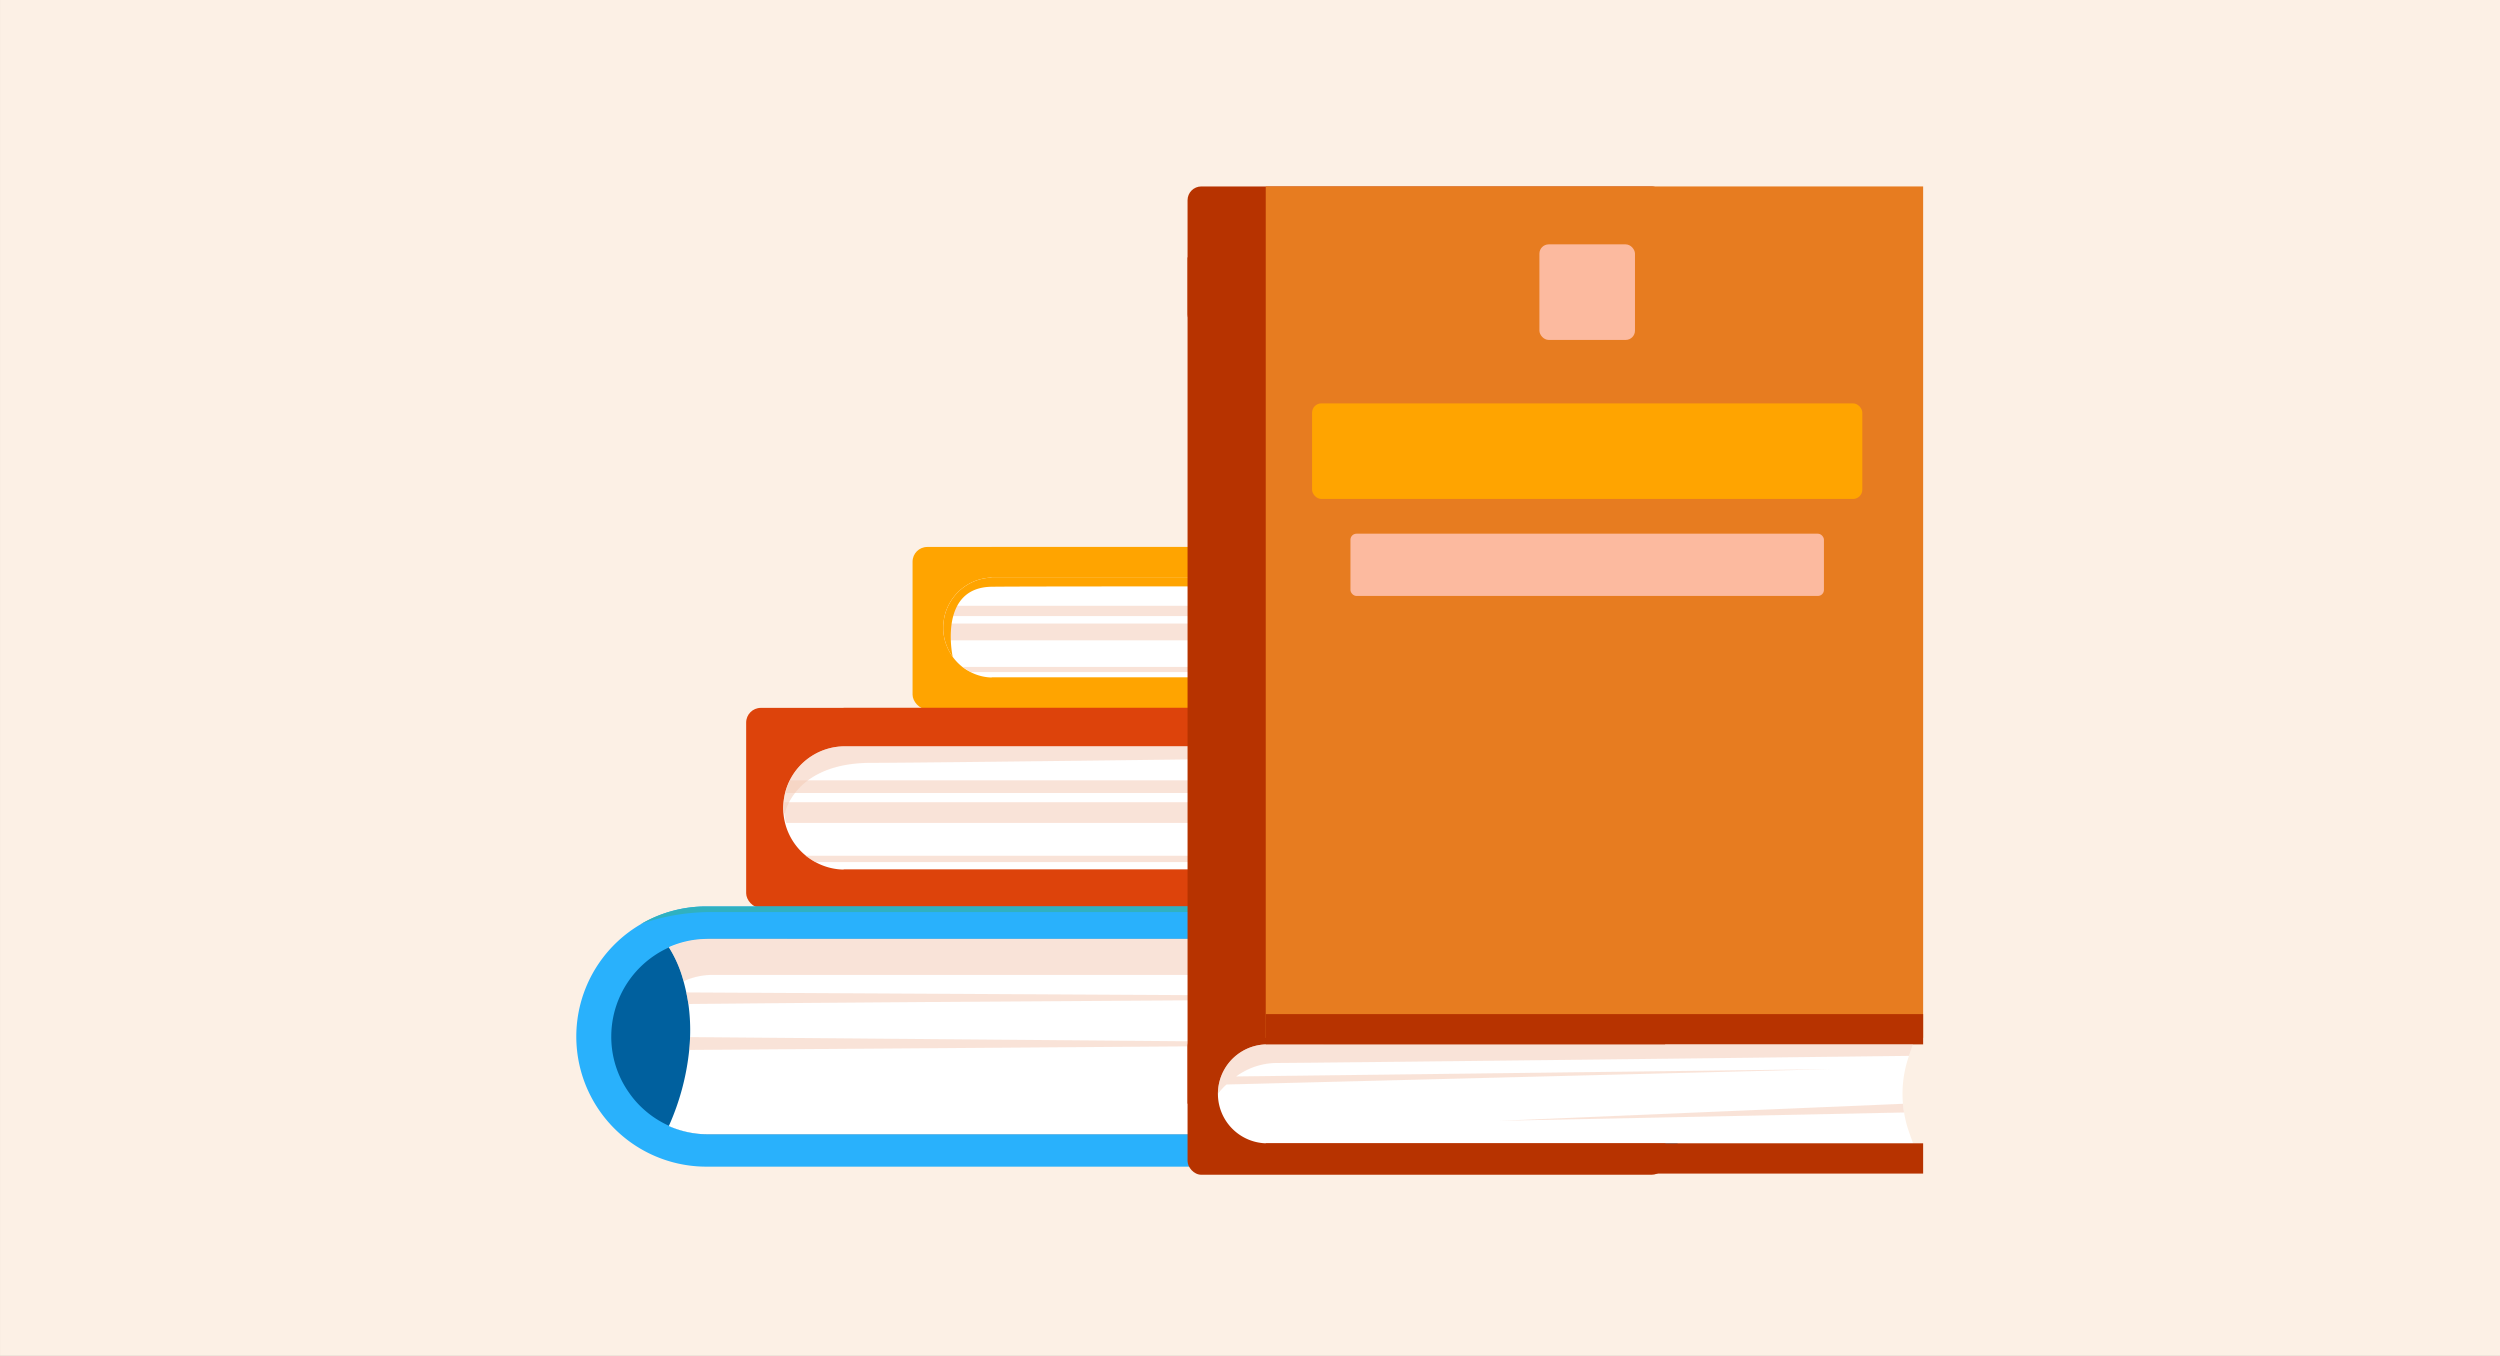 <svg xmlns="http://www.w3.org/2000/svg" width="295" height="160" viewBox="0 0 295 160">
  <rect x="0" y="0" width="295" height="160" fill="#333333" stroke="none"/>
  <g id="Grupo_53965" data-name="Grupo 53965" transform="translate(7584 8817)">
    <g id="Grupo_53953" data-name="Grupo 53953" transform="translate(0)">
      <g id="Grupo_53867" data-name="Grupo 53867" transform="translate(-7759.777 -9315.232)">
        <path id="Rectángulo_5270" data-name="Rectángulo 5270" d="M0,0H295V160H0Z" transform="translate(175.778 498.233)" fill="#fcf0e5"/>
      </g>
    </g>
    <g id="Grupo_53963" data-name="Grupo 53963" transform="translate(-7756.182 -9316.04)">
      <rect id="Rectángulo_5308" data-name="Rectángulo 5308" width="56.99" height="19.16" rx="1.733" transform="translate(279.865 563.582)" fill="#ffa400"/>
      <path id="Trazado_100816" data-name="Trazado 100816" d="M366.158,578.343l.228.647h-77a5.773,5.773,0,0,1-2.684-.647,5.6,5.6,0,0,1-.954-.6,7.062,7.062,0,0,1-.534-.477,6,6,0,0,1-.619-.727v-.007a6.084,6.084,0,0,1-.918-1.929,5.935,5.935,0,0,1-.193-1.509c0-.164.008-.321.022-.477a5.81,5.81,0,0,1,.135-.883,5.7,5.7,0,0,1,.434-1.21,5.884,5.884,0,0,1,5.311-3.332h77l-.378,1.075-.1.292a13.5,13.5,0,0,0-.534,1.965,11.147,11.147,0,0,0-.171,1.21c-.036.292-.05.584-.057.883a12.334,12.334,0,0,0,.071,1.986,13.543,13.543,0,0,0,.691,3.019l.042.121Z" fill="#fff"/>
      <path id="Trazado_100817" data-name="Trazado 100817" d="M365.376,570.524a11.424,11.424,0,0,0-.173,1.209H283.647a5.753,5.753,0,0,1,.432-1.209Z" fill="#f4cab5" opacity="0.52" style="mix-blend-mode: multiply;isolation: isolate"/>
      <path id="Trazado_100818" data-name="Trazado 100818" d="M365.217,574.6H283.683a5.86,5.86,0,0,1-.194-1.511c0-.159.007-.317.021-.475h81.635A12.332,12.332,0,0,0,365.217,574.6Z" fill="#f4cab5" opacity="0.52" style="mix-blend-mode: multiply;isolation: isolate"/>
      <path id="Trazado_100819" data-name="Trazado 100819" d="M285.756,577.741H366.3v.6H286.705Z" fill="#f4cab5" opacity="0.52" style="mix-blend-mode: multiply;isolation: isolate"/>
      <rect id="Rectángulo_5309" data-name="Rectángulo 5309" width="78.404" height="3.611" transform="translate(289.19 563.582)" fill="#ffa400"/>
      <rect id="Rectángulo_5310" data-name="Rectángulo 5310" width="78.404" height="3.611" transform="translate(289.19 578.992)" fill="#ffa400"/>
      <rect id="Rectángulo_5311" data-name="Rectángulo 5311" width="70.225" height="23.609" rx="1.733" transform="translate(260.229 582.569)" fill="#dd430b"/>
      <path id="Trazado_100820" data-name="Trazado 100820" d="M366.471,600.854l.278.8H271.877a7.223,7.223,0,0,1-3.311-.8,6.934,6.934,0,0,1-1.167-.748,6.437,6.437,0,0,1-.669-.583,7.281,7.281,0,0,1-1.887-3.282,7.182,7.182,0,0,1-.214-1.239,6.126,6.126,0,0,1-.028-.62c0-.2.014-.391.028-.59a8.005,8.005,0,0,1,.171-1.09,7.108,7.108,0,0,1,.527-1.488,7.278,7.278,0,0,1,6.55-4.108h94.872l-.292.841-.292.847a16.031,16.031,0,0,0-.655,2.42,13.394,13.394,0,0,0-.214,1.488c-.042.363-.064.726-.071,1.09a15.644,15.644,0,0,0,.086,2.449,16.884,16.884,0,0,0,.854,3.723l.05.142Z" fill="#fff"/>
      <path id="Trazado_100821" data-name="Trazado 100821" d="M365.6,591.123a14.671,14.671,0,0,0-.213,1.489H264.89a7.1,7.1,0,0,1,.532-1.489Z" fill="#f4cab5" opacity="0.52" style="mix-blend-mode: multiply;isolation: isolate"/>
      <path id="Trazado_100822" data-name="Trazado 100822" d="M365.4,596.15H264.935a7.18,7.18,0,0,1-.24-1.862q0-.293.027-.585H365.316A15.062,15.062,0,0,0,365.4,596.15Z" fill="#f4cab5" opacity="0.52" style="mix-blend-mode: multiply;isolation: isolate"/>
      <path id="Trazado_100823" data-name="Trazado 100823" d="M267.192,600.016h99.246v.745H268.363Z" fill="#f4cab5" opacity="0.52" style="mix-blend-mode: multiply;isolation: isolate"/>
      <rect id="Rectángulo_5312" data-name="Rectángulo 5312" width="96.613" height="4.45" transform="translate(271.721 582.569)" fill="#dd430b"/>
      <rect id="Rectángulo_5313" data-name="Rectángulo 5313" width="96.613" height="4.45" transform="translate(271.721 601.651)" fill="#dd430b"/>
      <path id="Trazado_100824" data-name="Trazado 100824" d="M362.642,627.316l-1.09,5.574h8.586v3.816h-114.6a15.352,15.352,0,0,1-7.725-28.619l.007-.007A15.239,15.239,0,0,1,255.539,606h114.6v3.823h-4.079Z" fill="#29b1fc"/>
      <path id="Trazado_100825" data-name="Trazado 100825" d="M370.138,606v.662H256.208a25.236,25.236,0,0,0-7.789,1.2c-.341.121-.548.2-.6.214A15.239,15.239,0,0,1,255.539,606Z" fill="#30b1c0"/>
      <path id="Trazado_100826" data-name="Trazado 100826" d="M364.546,609.824l-.448,4.257-1.965,18.809H255.845a11.494,11.494,0,0,1-8.152-3.374,10.859,10.859,0,0,1-1.274-1.524,11.394,11.394,0,0,1-2.107-6.635,11.534,11.534,0,0,1,11.533-11.533Z" fill="#00609e"/>
      <path id="Trazado_100827" data-name="Trazado 100827" d="M365.966,609.824l-.448,4.257-.278,2.677-1.687,16.132h-107.8a11.529,11.529,0,0,1-4.649-.975c0-.014.008-.021.015-.036a29.172,29.172,0,0,0,2.392-8.949c.057-.519.085-1.025.1-1.516a22.377,22.377,0,0,0-.2-3.9c-.071-.477-.157-.933-.249-1.367-.1-.463-.207-.9-.32-1.31a14.309,14.309,0,0,0-1.723-4l-.022-.029a11.3,11.3,0,0,1,4.158-.968c.192-.007.392-.014.591-.014Z" fill="#fff"/>
      <path id="Trazado_100828" data-name="Trazado 100828" d="M366.059,609.824l-.449,4.257H256.357a8.092,8.092,0,0,0-3.516.755,14.309,14.309,0,0,0-1.723-4,11.585,11.585,0,0,1,4.136-1c.192-.007.392-.014.591-.014Z" fill="#f4cab5" opacity="0.52" style="mix-blend-mode: multiply;isolation: isolate"/>
      <path id="Trazado_100829" data-name="Trazado 100829" d="M365.24,616.758s-87.076.484-111.83.755c-.071-.477-.157-.933-.249-1.367Z" fill="#f4cab5" opacity="0.52" style="mix-blend-mode: multiply;isolation: isolate"/>
      <path id="Trazado_100830" data-name="Trazado 100830" d="M349.976,622.233l-96.466.7c.057-.519.085-1.025.1-1.516Z" fill="#f4cab5" opacity="0.52" style="mix-blend-mode: multiply;isolation: isolate"/>
      <path id="Trazado_100831" data-name="Trazado 100831" d="M366.386,567.194l-.378,1.075c-14.58-.014-71.271-.071-76.817.007-6.251.1-4.656,7.966-4.592,8.258a6.084,6.084,0,0,1-.918-1.929,5.935,5.935,0,0,1-.193-1.509c0-.164.008-.321.022-.477a5.81,5.81,0,0,1,.135-.883,5.7,5.7,0,0,1,.434-1.21,5.884,5.884,0,0,1,5.311-3.332Z" fill="#ffa400"/>
      <path id="Trazado_100832" data-name="Trazado 100832" d="M366.749,587.106l-.292.841c-17.784.242-83.638,1.11-91.476,1.11-9.077,0-10.181,5.959-10.181,5.959l-.171-.014a6.126,6.126,0,0,1-.028-.62c0-.2.014-.391.028-.59a8.005,8.005,0,0,1,.171-1.09,7.108,7.108,0,0,1,.527-1.488,7.278,7.278,0,0,1,6.55-4.108Z" fill="#f4cab5" opacity="0.52" style="mix-blend-mode: multiply;isolation: isolate"/>
      <g id="Grupo_53962" data-name="Grupo 53962">
        <path id="Trazado_100833" data-name="Trazado 100833" d="M312.313,529.412v99.875l6.493-3.518,15.89-10.242-2.563-87.653Z" fill="#b73300"/>
        <rect id="Rectángulo_5314" data-name="Rectángulo 5314" width="56.385" height="16.745" rx="1.629" transform="translate(312.313 620.916)" fill="#b73300"/>
        <rect id="Rectángulo_5315" data-name="Rectángulo 5315" width="56.385" height="16.745" rx="1.629" transform="translate(312.313 521.04)" fill="#b73300"/>
        <path id="Trazado_100834" data-name="Trazado 100834" d="M397.442,632.6l.477,1.353H321.735a5.838,5.838,0,1,1,0-11.676h76.184l-.477,1.353a13.567,13.567,0,0,0-.712,5.66h.007a8.367,8.367,0,0,0,.128,1.025A12.755,12.755,0,0,0,397.442,632.6Z" fill="#fff"/>
        <rect id="Rectángulo_5316" data-name="Rectángulo 5316" width="77.572" height="100.468" transform="translate(321.54 521.04)" fill="#e77c20"/>
        <rect id="Rectángulo_5317" data-name="Rectángulo 5317" width="77.572" height="3.573" transform="translate(321.54 618.704)" fill="#b73300"/>
        <rect id="Rectángulo_5318" data-name="Rectángulo 5318" width="77.572" height="3.573" transform="translate(321.54 633.95)" fill="#b73300"/>
        <rect id="Rectángulo_5319" data-name="Rectángulo 5319" width="64.928" height="11.277" rx="1.097" transform="translate(327.007 546.639)" fill="#ffa400"/>
        <rect id="Rectángulo_5320" data-name="Rectángulo 5320" width="11.277" height="11.277" rx="1.097" transform="translate(353.833 527.875)" fill="#fcba9f"/>
        <rect id="Rectángulo_5321" data-name="Rectángulo 5321" width="55.872" height="7.347" rx="0.715" transform="translate(331.535 562.016)" fill="#fcba9f"/>
        <g id="Grupo_53961" data-name="Grupo 53961">
          <path id="Trazado_100835" data-name="Trazado 100835" d="M321.735,622.275a5.837,5.837,0,0,0-5.838,5.838,8.787,8.787,0,0,1,1-1.1l71.316-1.815-70.158.864a8.173,8.173,0,0,1,4.725-1.59c4.264,0,74.66-.84,74.66-.84l.477-1.353Z" fill="#f4cab5" opacity="0.52" style="mix-blend-mode: multiply;isolation: isolate"/>
          <path id="Trazado_100836" data-name="Trazado 100836" d="M396.73,629.288,349.1,631.295l47.763-.982a8.367,8.367,0,0,1-.128-1.025Z" fill="#f4cab5" opacity="0.52" style="mix-blend-mode: multiply;isolation: isolate"/>
        </g>
      </g>
    </g>
  </g>
</svg>
